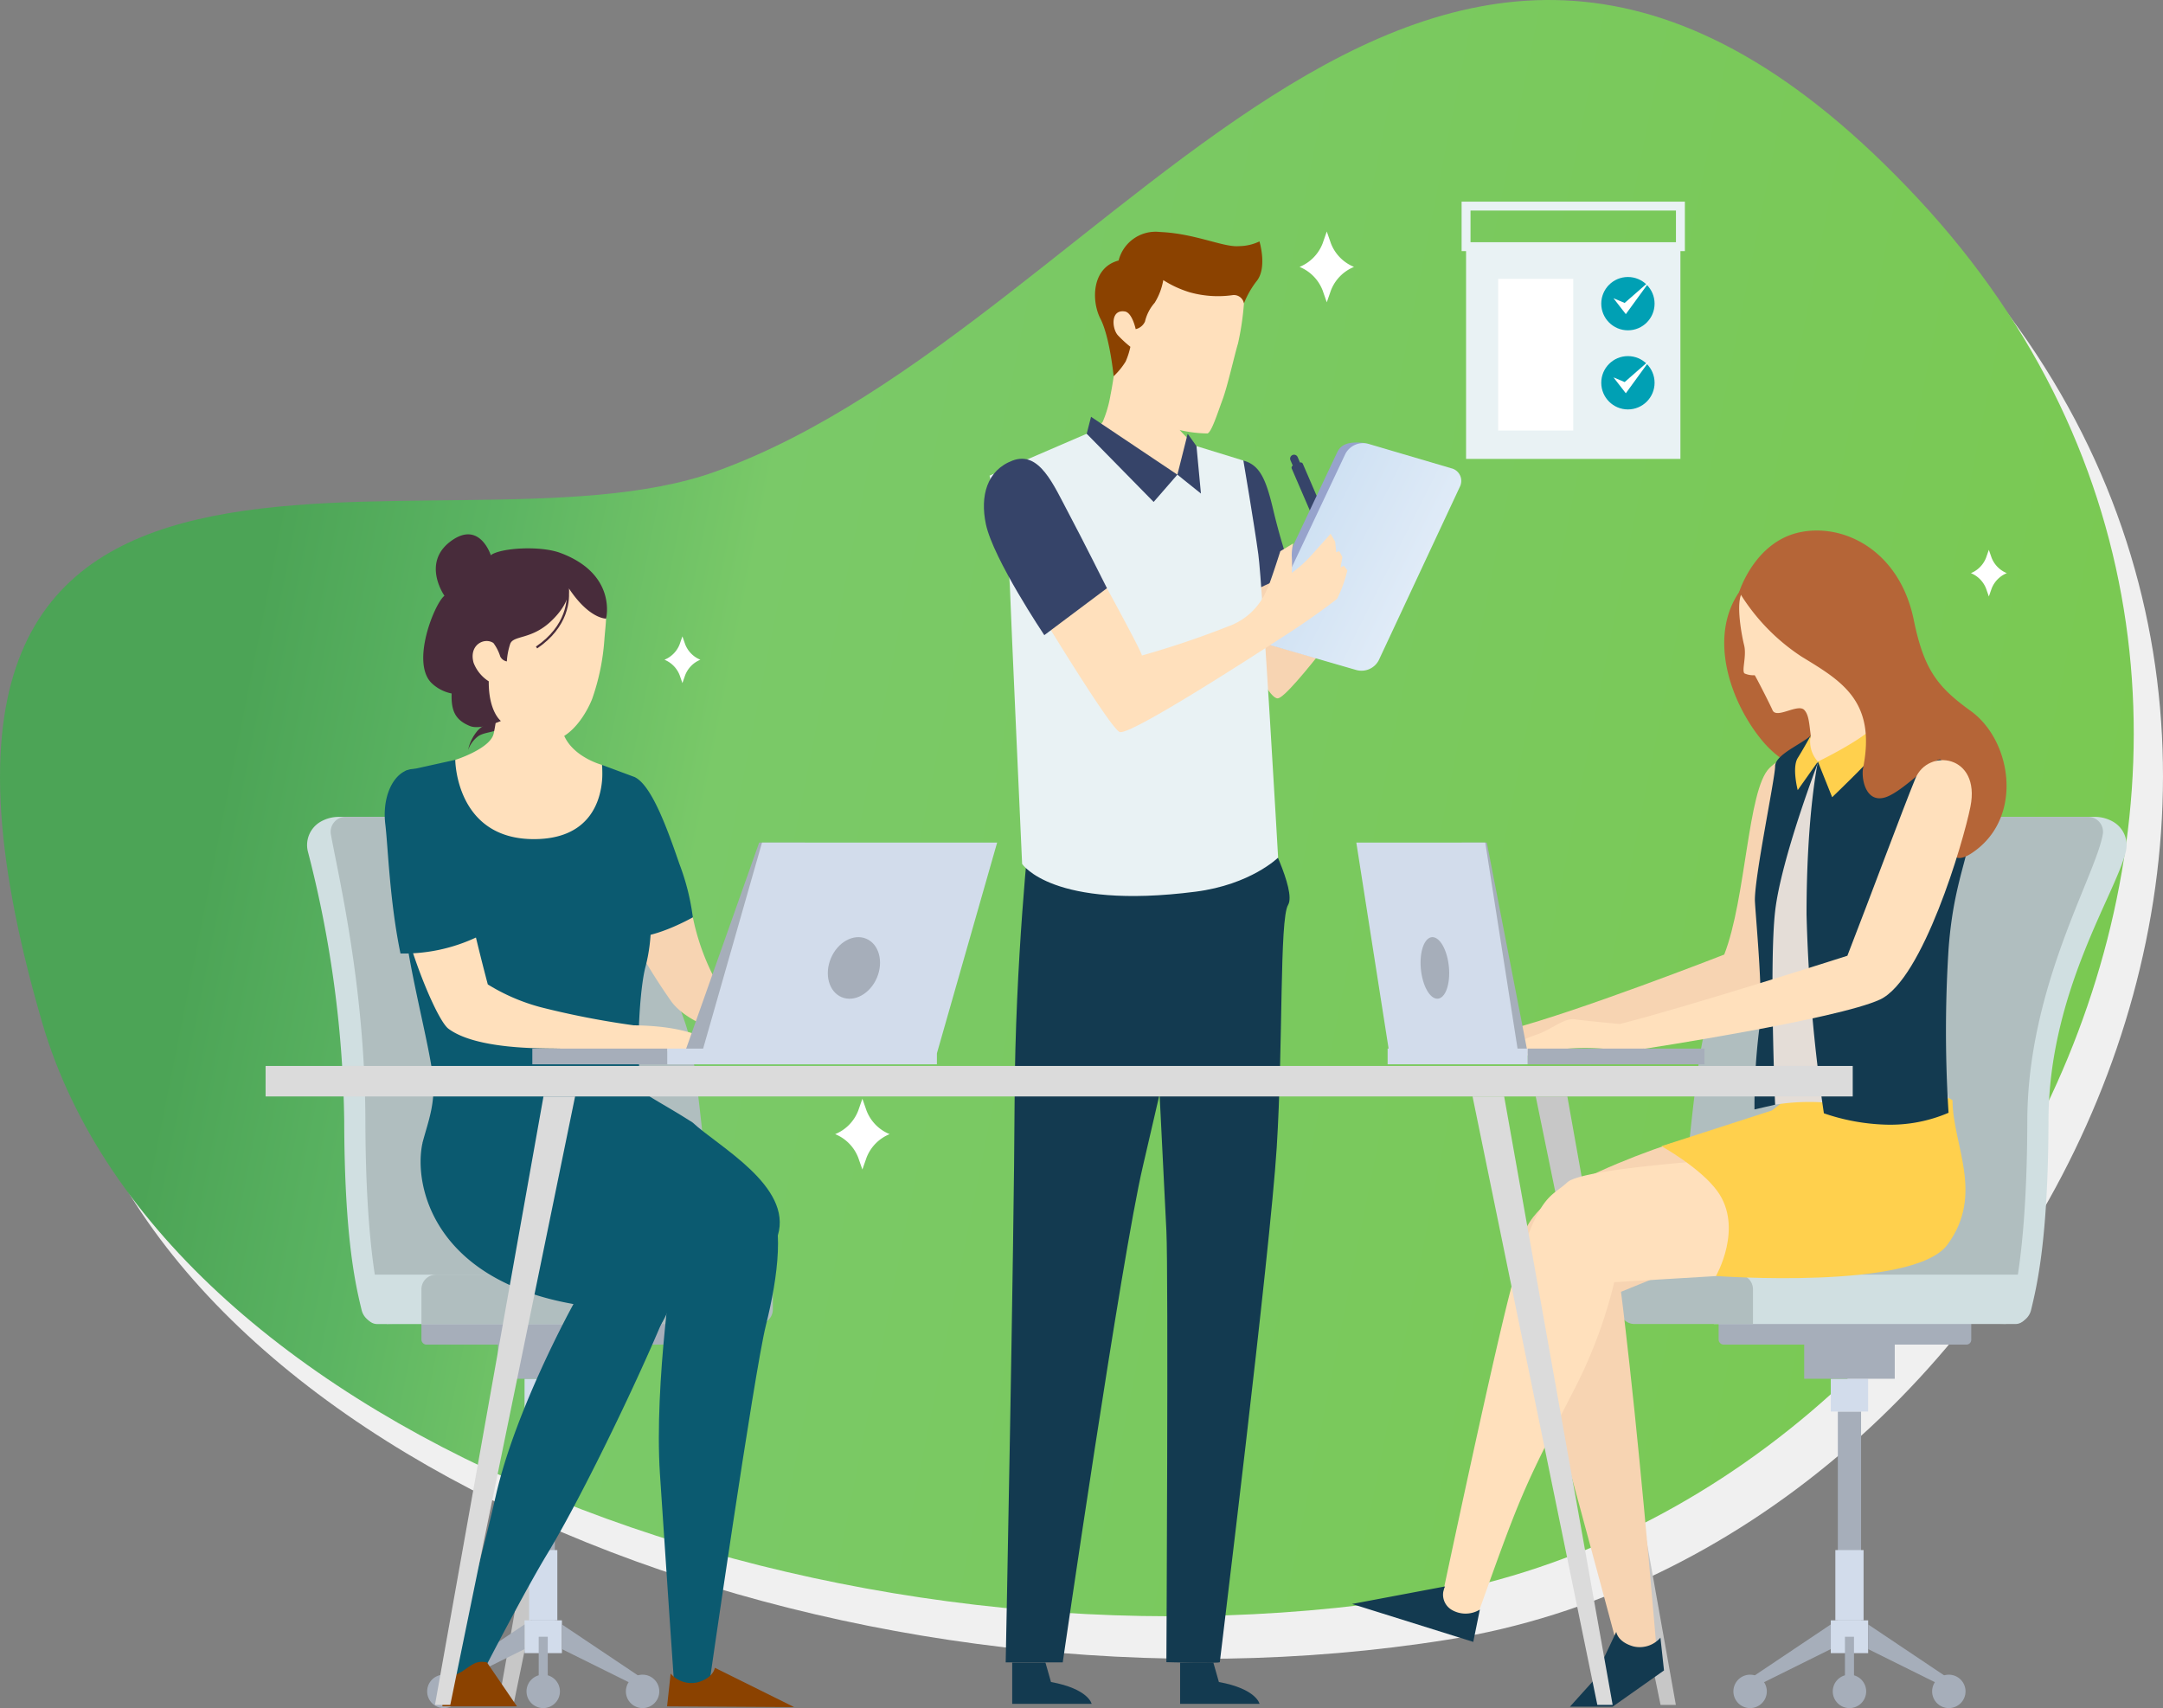 <svg id="OBJECTS" xmlns="http://www.w3.org/2000/svg" xmlns:xlink="http://www.w3.org/1999/xlink" viewBox="0 0 242.673 191.626"><rect x="0" y="0" width="242.673" height="191.626" fill="#808080" stroke="none"/><defs><style>.cls-1{fill:#f0f0f0;}.cls-2{fill:url(#linear-gradient);}.cls-3{fill:#fff;}.cls-4{fill:#c7c7c7;}.cls-5{fill:#482c3b;}.cls-6{fill:#a6aeba;}.cls-7{fill:#d2dceb;}.cls-8{fill:#d0dfe1;}.cls-9{fill:#b0bebf;}.cls-10{fill:#ffe0bc;}.cls-11{fill:#0b5a70;}.cls-12{fill:#f7d4b2;}.cls-13{fill:#8b4200;}.cls-14,.cls-21,.cls-25{fill:none;stroke-miterlimit:10;}.cls-14{stroke:#482c3b;}.cls-14,.cls-21{stroke-width:0.25px;}.cls-15{fill:#ffd04d;}.cls-16{fill:#b56537;}.cls-17{fill:#e4ddd7;}.cls-18{fill:#133a50;}.cls-19{fill:#364469;}.cls-20{fill:#e9f2f4;}.cls-21{stroke:#aebfde;}.cls-22{fill:#97a3cc;}.cls-23{fill:url(#linear-gradient-2);}.cls-24{fill:#dbdbdb;}.cls-25{stroke:#e9f2f4;}.cls-26{fill:#00a0b4;}</style><linearGradient id="linear-gradient" x1="152.574" y1="-36.225" x2="397.634" y2="-36.225" gradientTransform="matrix(-0.946, -0.19, 0.189, -0.945, 398.514, 103.642)" gradientUnits="userSpaceOnUse"><stop offset="0" stop-color="#7ac952"/><stop offset="0.489" stop-color="#7ac962"/><stop offset="0.665" stop-color="#7ac968"/><stop offset="0.79" stop-color="#5bb462"/><stop offset="0.892" stop-color="#4ca456"/><stop offset="0.978" stop-color="#4ca456"/><stop offset="1" stop-color="#4ca456"/></linearGradient><linearGradient id="linear-gradient-2" x1="365.24" y1="125.365" x2="389.536" y2="125.62" gradientTransform="matrix(-0.923, -0.32, 0.451, -0.927, 460.639, 301.257)" gradientUnits="userSpaceOnUse"><stop offset="0" stop-color="#eef4fb"/><stop offset="0.311" stop-color="#e3edf8"/><stop offset="1" stop-color="#cfe1f3"/></linearGradient></defs><title>details-2-office-team-work</title><path class="cls-1" d="M95.01,57.685c46.025-16.556,80.669-88.821,134.929-30.61s9.237,146.434-56.034,156.869-140.855-18-154.425-64.415C-3.709,40.223,64.135,68.791,95.01,57.685Z" transform="translate(-11.46 -0.001)"/><path class="cls-2" d="M91.727,52.907C137.753,36.352,172.4-35.914,226.659,22.3s9.237,146.434-56.034,156.869S29.77,161.169,16.2,114.754C-6.991,35.445,60.852,64.013,91.727,52.907Z" transform="translate(-11.46 -0.001)"/><path class="cls-3" d="M160.781,27.308l-0.466-1.335-0.466,1.335a4.661,4.661,0,0,1-2.589,2.636h0a4.66,4.66,0,0,1,2.589,2.636l0.466,1.335,0.466-1.335a4.661,4.661,0,0,1,2.589-2.636h0A4.661,4.661,0,0,1,160.781,27.308Z" transform="translate(-11.46 -0.001)"/><path class="cls-3" d="M108.679,124.6l-0.466-1.335-0.466,1.335a4.661,4.661,0,0,1-2.589,2.636h0a4.661,4.661,0,0,1,2.589,2.636l0.466,1.335,0.466-1.335a4.66,4.66,0,0,1,2.589-2.636h0A4.66,4.66,0,0,1,108.679,124.6Z" transform="translate(-11.46 -0.001)"/><path class="cls-3" d="M234.9,62.565l-0.308-.881-0.307.881A3.075,3.075,0,0,1,232.58,64.3h0a3.075,3.075,0,0,1,1.708,1.739l0.307,0.881,0.308-.881a3.075,3.075,0,0,1,1.708-1.739h0A3.075,3.075,0,0,1,234.9,62.565Z" transform="translate(-11.46 -0.001)"/><path class="cls-3" d="M88.329,72.275l-0.307-.881-0.307.881a3.074,3.074,0,0,1-1.708,1.739h0a3.075,3.075,0,0,1,1.708,1.739l0.307,0.881,0.307-.881a3.075,3.075,0,0,1,1.708-1.739h0A3.075,3.075,0,0,1,88.329,72.275Z" transform="translate(-11.46 -0.001)"/><polygon class="cls-4" points="55.891 191.267 57.608 191.267 71.611 123.007 68.064 123.007 55.891 191.267"/><polygon class="cls-4" points="188.018 191.267 186.301 191.267 172.298 123.007 175.845 123.007 188.018 191.267"/><path class="cls-5" d="M65.088,81.919a4.872,4.872,0,0,0-1.11,2.214,3.411,3.411,0,0,1,1.147-1.551c0.705-.448,1.642-0.387,2.353-0.826a3.83,3.83,0,0,0,1.307-1.9,5.383,5.383,0,0,1-1.817,1.053A3.649,3.649,0,0,0,65.088,81.919Z" transform="translate(-11.46 -0.001)"/><rect class="cls-6" x="59.643" y="158.357" width="2.607" height="25.264"/><rect class="cls-7" x="58.851" y="154.678" width="4.191" height="3.678"/><rect class="cls-7" x="59.364" y="173.898" width="3.165" height="7.884"/><rect class="cls-7" x="58.851" y="181.781" width="4.191" height="3.678"/><rect class="cls-6" x="55.866" y="147.715" width="10.16" height="6.963"/><rect class="cls-6" x="47.281" y="145.633" width="28.344" height="5.214" rx="0.541" ry="0.541"/><polygon class="cls-6" points="50.848 188.973 58.85 185.006 58.85 182.24 49.798 188.307 50.848 188.973"/><circle class="cls-6" cx="49.798" cy="189.751" r="1.875"/><circle class="cls-6" cx="60.946" cy="189.751" r="1.875"/><polygon class="cls-6" points="71.043 188.973 63.042 185.006 63.042 182.24 72.094 188.307 71.043 188.973"/><circle class="cls-6" cx="72.094" cy="189.751" r="1.875"/><rect class="cls-6" x="60.439" y="183.62" width="1.015" height="6.107"/><path class="cls-8" d="M54.029,148.49a1.983,1.983,0,0,1-1.994-1.509c-0.685-2.824-1.929-8.1-1.957-21.268a126.566,126.566,0,0,0-4.092-30.247,3.019,3.019,0,0,1,1.442-3.278h0a4.089,4.089,0,0,1,2.04-.545H74.725S85.108,110.216,86.47,116.58s3.264,30.793,3.264,30.793Z" transform="translate(-11.46 -0.001)"/><path class="cls-9" d="M54.853,148.539s-2.359-4.625-2.4-22.825c-0.032-14.986-3.01-27.332-3.869-32.1a1.675,1.675,0,0,1,1.653-1.972H77.1s10.383,18.573,11.745,24.937,3.264,30.793,3.264,30.793Z" transform="translate(-11.46 -0.001)"/><path class="cls-8" d="M79.355,148.542H53.785a1.309,1.309,0,0,1-1.309-1.309h0V143H79.355v5.537h0Z" transform="translate(-11.46 -0.001)"/><path class="cls-9" d="M96.528,148.542H58.741v-3.9A1.639,1.639,0,0,1,60.38,143H96.528a1.639,1.639,0,0,1,1.639,1.639h0V146.9a1.639,1.639,0,0,1-1.637,1.641h0Z" transform="translate(-11.46 -0.001)"/><path class="cls-10" d="M62.544,85.247s3.907-1.237,4.3-2.937c0.32-1.381.83-5.671,0.83-5.671h6.814a31.86,31.86,0,0,0,0,5.074c0.648,3.086,4.519,4.1,4.519,4.1l0.552,9.643-10.043,8.42L59.825,94.14Z" transform="translate(-11.46 -0.001)"/><path id="_Path_" data-name=" Path " class="cls-10" d="M78.125,66.13c1.718,2.292,1.368,2.616,1.132,5.773A25.478,25.478,0,0,1,77.9,78.4c-0.463,1.19-2.886,6.307-7.206,4.439a13.291,13.291,0,0,1-5.886-5.331,17.071,17.071,0,0,1-.921-5.736c-0.044-2.1-.054-4.824.021-6.39C64.176,59.852,74.982,61.936,78.125,66.13Z" transform="translate(-11.46 -0.001)"/><path class="cls-11" d="M89.371,131.117c3.72-.806,5.792.39,8.021,3.064s1.337,9.137,0,14.485-6.463,40.98-6.463,40.98H87.141s-0.973-14.04-1.641-24.291,1.62-24.935,1.62-24.935l-14.465-9.3S86.03,131.841,89.371,131.117Z" transform="translate(-11.46 -0.001)"/><path class="cls-11" d="M89.193,125.954c2.84,2.652,11.2,7.123,9.533,12.651l-11.2,4.746s-11.38-4.125-14.871-12.235l-3.49-8.11,7.5-2.984Z" transform="translate(-11.46 -0.001)"/><path class="cls-11" d="M81.013,133.081c2.06,1.488,7.627,3.938,6.513,10.271-0.568,3.23-9.674,22.74-14.648,30.939-2.535,4.179-7.05,12.925-7.05,12.925l-4.234,1.012s3.262-10.616,5.49-20.421S75.8,146.3,75.8,146.3a66.89,66.89,0,0,0-8.357-4.794c-3.566-1.56-5.484-2.2-.136-7.321S77,130.183,81.013,133.081Z" transform="translate(-11.46 -0.001)"/><path class="cls-12" d="M89.193,102.911a26.168,26.168,0,0,0,2.2,6.4c0.89,1.553,19.259,8.323,19.259,8.323H99.922s-10.213-1.339-13.127-5.256a70.742,70.742,0,0,1-5.616-9.472h8.014Z" transform="translate(-11.46 -0.001)"/><path class="cls-11" d="M82.614,87.156c1.9,0.845,3.655,5.645,5.058,9.735a26.27,26.27,0,0,1,1.521,6.02s-4.909,2.807-7.513,2.105c0,0-2.473-8.884-.77-13.372Z" transform="translate(-11.46 -0.001)"/><path class="cls-11" d="M73.143,126.275c5.352-.214,10.7-0.344,16.051-0.321-2.6-1.686-4.9-2.861-5.4-3.361-1.114-1.114-.736-11.04.083-14.124s0.769-6.656.176-8.247-1.444-13.066-1.444-13.066L79,85.815s1.106,8.325-7.642,8.325c-8.783,0-8.821-8.893-8.821-8.893l-5.6,1.24s-0.413,10.84-.205,15.759,2.545,13.439,3.213,17.9c0.52,3.469-.443,5.59-1.106,8.145A35.584,35.584,0,0,1,73.143,126.275Z" transform="translate(-11.46 -0.001)"/><path class="cls-13" d="M66.091,186.5c-1.2-.24-1.628.24-2.711,0.962a4.569,4.569,0,0,1-2.285.721v3.247h8.364Z" transform="translate(-11.46 -0.001)"/><path class="cls-13" d="M91.659,187.1s-0.122,1.126-1.926,1.634a3.069,3.069,0,0,1-3.031-.982l-0.4,3.678,14.257,0.085Z" transform="translate(-11.46 -0.001)"/><path class="cls-10" d="M91.909,116.79c-1.6-.19-3.138-1.688-9.34-1.762A95.52,95.52,0,0,1,72.1,112.99a22.021,22.021,0,0,1-5.912-2.551s-2.273-8.474-3.14-13.849c-2.521-.277-5.035-0.6-7.533-1.023-0.089,6.712,4.666,18.646,6.249,19.836,3.081,2.318,10.322,2.2,12.061,2.234,4.028,0.073,21.192.536,21.192,0.536S96.336,117.316,91.909,116.79Z" transform="translate(-11.46 -0.001)"/><path class="cls-11" d="M65.067,105.079s-2.284-13.411-2.945-14.822C58.7,82.964,54,86.85,54.692,92.493c0.294,2.4.481,8.612,1.7,14.477A19.128,19.128,0,0,0,65.067,105.079Z" transform="translate(-11.46 -0.001)"/><polygon class="cls-6" points="76.794 118.173 83.553 118.173 90.312 94.525 85.173 94.525 76.794 118.173"/><polygon class="cls-7" points="78.734 118.173 105.113 118.173 111.872 94.525 85.493 94.525 78.734 118.173"/><rect class="cls-7" x="74.853" y="117.638" width="30.26" height="1.764"/><rect class="cls-6" x="59.723" y="117.638" width="15.13" height="1.764"/><ellipse class="cls-6" cx="107.265" cy="108.59" rx="3.557" ry="2.803" transform="translate(-45.933 165.227) rotate(-67.133)"/><path class="cls-11" d="M58.847,128.287c-1,4.8,1.361,15.273,16.953,18.01l8.9,3.6a11.719,11.719,0,0,0,2.425-9.479c-1.115-5.5-7.359-7.59-11.473-14.24,0,0-6.463-2.7-10.616-1.256A18.431,18.431,0,0,0,58.847,128.287Z" transform="translate(-11.46 -0.001)"/><path class="cls-5" d="M79.459,69.4s-1.876.073-4.181-3.4c0,0,.248,1.573-1.994,3.692s-4.253,1.545-4.591,2.568a7.772,7.772,0,0,0-.369,1.943,1.029,1.029,0,0,1-.74-0.554,5.067,5.067,0,0,0-.769-1.513c-1.024-.678-2.784.231-2.22,2.224a4.267,4.267,0,0,0,1.7,2.076c-0.026,3.4,1.362,4.448,1.362,4.448s-2.3,1.045-3.476.566C62.5,80.761,62.069,79.7,62.13,77.8a4.523,4.523,0,0,1-2.254-1.172c-2.349-2.331.36-8.971,1.448-9.791,0,0-2.568-3.637.659-6.08,3.274-2.479,4.539,1.528,4.539,1.528,1.087-.82,5.545-1.1,7.816-0.25C80.73,64.419,79.459,69.4,79.459,69.4Z" transform="translate(-11.46 -0.001)"/><path class="cls-14" d="M75.126,65.963c0.2,1.3.01,4.317-3.47,6.679" transform="translate(-11.46 -0.001)"/><rect class="cls-6" x="206.193" y="158.356" width="2.607" height="25.264"/><rect class="cls-7" x="205.401" y="154.678" width="4.191" height="3.678"/><rect class="cls-7" x="205.914" y="173.897" width="3.165" height="7.884"/><rect class="cls-7" x="205.401" y="181.782" width="4.191" height="3.678"/><rect class="cls-6" x="202.417" y="147.715" width="10.16" height="6.963"/><rect class="cls-6" x="192.817" y="145.633" width="28.344" height="5.214" rx="0.541" ry="0.541"/><polygon class="cls-6" points="217.594 188.973 209.593 185.006 209.593 182.24 218.645 188.307 217.594 188.973"/><circle class="cls-6" cx="218.645" cy="189.751" r="1.875"/><circle class="cls-6" cx="207.497" cy="189.751" r="1.875"/><polygon class="cls-6" points="197.399 188.973 205.401 185.006 205.401 182.24 196.349 188.307 197.399 188.973"/><circle class="cls-6" cx="196.349" cy="189.751" r="1.875"/><rect class="cls-6" x="206.989" y="183.621" width="1.015" height="6.107"/><path class="cls-8" d="M237.334,148.49a1.983,1.983,0,0,0,1.994-1.509c0.685-2.824,1.929-8.1,1.957-21.268,0.031-14.535,7.65-25.588,8.691-30.247a3.019,3.019,0,0,0-1.442-3.278h0a4.089,4.089,0,0,0-2.04-.545H216.638s-10.383,18.573-11.745,24.937-3.264,30.793-3.264,30.793Z" transform="translate(-11.46 -0.001)"/><path class="cls-9" d="M236.51,148.539s2.359-4.625,2.4-22.825c0.032-14.986,7.608-27.332,8.467-32.1a1.675,1.675,0,0,0-1.653-1.972H214.259s-10.383,18.573-11.745,24.937-3.264,30.793-3.264,30.793Z" transform="translate(-11.46 -0.001)"/><path class="cls-8" d="M203.739,143h35.148v4.228a1.309,1.309,0,0,1-1.309,1.309H203.739V143h0Z" transform="translate(-11.46 -0.001)"/><path class="cls-9" d="M194.835,143h11.657a1.639,1.639,0,0,1,1.639,1.639h0v3.9h-13.3A1.638,1.638,0,0,1,193.2,146.9v-2.259A1.639,1.639,0,0,1,194.835,143Z" transform="translate(-11.46 -0.001)"/><path class="cls-12" d="M209.966,86.18c-2.433,2.422-2.6,14.593-5.059,20.91,0,0-16.775,6.558-24.421,8.484l2.654,2.8s22.729-5.463,25.611-7.381c4.406-2.931,6.967-14.791,7.387-20.724S212.509,83.649,209.966,86.18Z" transform="translate(-11.46 -0.001)"/><path class="cls-12" d="M182.351,116.014l-1.865-.439s-3.836-.351-5.064-0.526-2.7,1.228-4.374,1.754a15.973,15.973,0,0,0-3.3,1.569h1.34l2.733,0.448,2.464-.448a24.252,24.252,0,0,1,4.626,0,20,20,0,0,0,4.233,0Z" transform="translate(-11.46 -0.001)"/><path class="cls-12" d="M198.953,128.28c-5.205,1.725-11.589,4.491-13.458,6.23s-5.552,4.208-2.582,13.765c1.9,6.106,10.171,37.039,10.171,37.039l4.192-.746s-1.489-17.923-2.981-31.332c-0.723-6.5-.969-8.313-0.969-8.313l5.627-2.291c7.133-2.931,4.688-15.182,4.688-15.182Z" transform="translate(-11.46 -0.001)"/><path class="cls-10" d="M187.3,132.643c-1.869,1.739-3.191,1.157-6,10.763-1.793,6.138-8.332,37.093-8.332,37.093l3.906,1.7c5.282-14.8,5.275-14.782,11.447-26.791a53.44,53.44,0,0,0,4.245-11.563l11.409-.685c7.133-2.931,4.688-13.343,4.688-13.343S189.17,130.9,187.3,132.643Z" transform="translate(-11.46 -0.001)"/><path class="cls-15" d="M230.52,123.439c0,5,3.618,10.52-.575,16.2-3.792,5.141-25.967,3.511-25.967,3.511s3.128-5.417.158-9.518c-1.9-2.621-6.274-5.048-6.274-5.048l12.4-4.007,9.959-7.736Z" transform="translate(-11.46 -0.001)"/><path class="cls-16" d="M218.077,85.077c-0.671,2.28-5.428,2.235-8.941-2.022s-6.057-11.513-2.552-16.639,8.193,4.8,9.79,10.082A37.061,37.061,0,0,1,218.077,85.077Z" transform="translate(-11.46 -0.001)"/><path class="cls-10" d="M207.007,66.344c-0.942,1.119-.04,5.381.125,6.014,0.319,1.224-.3,2.909.053,3.193a2.417,2.417,0,0,0,1.135.2c0.064,0.015,1.715,3.253,2.007,3.924,0.445,1.021,2.839-.788,3.563-0.022,0.525,0.556.548,1.585,0.726,2.862l-1.4,5.653,11.424-2.2a55.679,55.679,0,0,1-4.186-7.237c-0.852-2.271.213-4.754-.071-7.805s-1.646-6.972-5.96-7.379A8.554,8.554,0,0,0,207.007,66.344Z" transform="translate(-11.46 -0.001)"/><path class="cls-17" d="M210.62,123.931a24.212,24.212,0,0,1,7.654,0c4.752,0.636,11.795-.7,11.795-0.7s-2.886-14.881-2.709-21.631,0.711-14.031.711-14.031l-12.655-2.131s-3.064,1.1-4.8,6.039S209.159,117.744,210.62,123.931Z" transform="translate(-11.46 -0.001)"/><path class="cls-18" d="M214.616,82.511c-0.932.933-4,2.131-4,3.463s-2.4,12.788-2.264,15.186,1.014,11.508.481,14.305a69.889,69.889,0,0,0-.533,9l2.316-.533s-0.666-15.844,0-21.7,4.8-16.651,4.8-16.651l-1.554-.533Z" transform="translate(-11.46 -0.001)"/><path class="cls-18" d="M219.221,85.575l-3.8-.133s-1.28,5.861-1.28,17.147a182.283,182.283,0,0,0,1.946,22.309,23.369,23.369,0,0,0,6.944,1.273,16.562,16.562,0,0,0,7.042-1.332,145.591,145.591,0,0,1,0-18.35c0.666-9.058,3.088-11.118,2.62-17.051-0.776-9.84-9.68-6.394-9.68-6.394Z" transform="translate(-11.46 -0.001)"/><path class="cls-15" d="M215.415,85.442s6.128-2.931,7.06-4.8a6.343,6.343,0,0,1,.533,2.4c-0.133.8-5.994,6.394-5.994,6.394Z" transform="translate(-11.46 -0.001)"/><path class="cls-16" d="M220.491,86.141c1.5-7.563-2.52-9.787-6.919-12.483a22.8,22.8,0,0,1-6.988-7.243s1.7-5.535,6.67-6.67,11.311,1.962,12.914,9.792c1.136,5.551,2.622,7.508,6.386,10.218,4.54,3.269,5.9,11.6.6,15.615-4.9,3.714-2.067-5.107-3.885-10.059-0.308-.838-4.118,3.421-6.246,4.126C220.793,90.177,220.25,87.358,220.491,86.141Z" transform="translate(-11.46 -0.001)"/><path class="cls-15" d="M214.616,82.511a3.327,3.327,0,0,0,.8,2.931l-2.264,3.2s-0.666-2.531,0-3.6S214.616,82.511,214.616,82.511Z" transform="translate(-11.46 -0.001)"/><path class="cls-18" d="M192.792,183.072s0.122,1.126,1.926,1.634a3.069,3.069,0,0,0,3.031-.982l0.4,3.678-5.761,4.062H187.6l2.589-2.873Z" transform="translate(-11.46 -0.001)"/><path class="cls-18" d="M173.588,177.977a1.978,1.978,0,0,0,.715,2.61,3.069,3.069,0,0,0,3.186-.013L176.75,184.2l-13.6-4.256Z" transform="translate(-11.46 -0.001)"/><path class="cls-10" d="M226.359,87.324c-1.315,3.171-5.176,13.585-7.637,19.9,0,0-17.876,5.726-25.522,7.652l2.654,2.8s21.8-3.338,26.531-5.542c4.8-2.235,9.34-17.609,10.146-21.643C233.694,84.659,227.775,83.9,226.359,87.324Z" transform="translate(-11.46 -0.001)"/><path class="cls-10" d="M195.059,115.318l-1.865-.438s-3.836-.351-5.064-0.526-2.7,1.228-4.374,1.754a15.966,15.966,0,0,0-3.3,1.569h1.34l2.733,0.448,2.465-.448a24.251,24.251,0,0,1,4.626,0,20.007,20.007,0,0,0,4.233,0Z" transform="translate(-11.46 -0.001)"/><path class="cls-19" d="M157.629,52.036l4.85,11.245-1.244.536-4.852-11.251a0.252,0.252,0,0,1,.131-0.331h0L157.3,51.9A0.252,0.252,0,0,1,157.629,52.036Z" transform="translate(-11.46 -0.001)"/><path class="cls-19" d="M157.6,54.784l0.809-.349-1.361-3.155a0.441,0.441,0,0,0-.579-0.23h0a0.441,0.441,0,0,0-.23.579Z" transform="translate(-11.46 -0.001)"/><path class="cls-12" d="M148.315,65.314s4.768,13.1,6.5,13.034c1.3-.047,10.019-11.961,11.422-14.024s4.125-6.909,4.125-6.909l-3.547-1.1s-6.1,7.352-7.672,8.672-2.227,1.815-2.227,1.815L155.1,61.843Z" transform="translate(-11.46 -0.001)"/><path class="cls-19" d="M150.952,51.67c1.92,0.511,2.583,2.219,3.408,5.746a70.237,70.237,0,0,0,2.024,6.855l-6.314,2.941s-1.139-6.269-1.559-10.229S149.277,51.224,150.952,51.67Z" transform="translate(-11.46 -0.001)"/><path class="cls-18" d="M125.022,186.514v4.638h8.913s-0.335-1.679-4.562-2.453l-0.622-2.184h-3.729Z" transform="translate(-11.46 -0.001)"/><path class="cls-18" d="M143.859,186.514v4.638h8.913s-0.335-1.679-4.562-2.453l-0.622-2.184h-3.729Z" transform="translate(-11.46 -0.001)"/><path class="cls-18" d="M126.97,93s-1.622,14.746-1.679,30.587-1,62.912-1,62.912h6.4s6.6-45.487,8.994-55.67,8.632-37.638,8.632-37.638Z" transform="translate(-11.46 -0.001)"/><path class="cls-10" d="M136.805,39.449s-0.414,3.225-.754,4.866a13.118,13.118,0,0,1-.873,3.007,36.8,36.8,0,0,1-3.957,4.494s10.607,5.6,13.725,5.6,2.025-6.255,2.025-6.255-3.4-2.687-3.907-4.045a30.536,30.536,0,0,1-.789-5.29Z" transform="translate(-11.46 -0.001)"/><path class="cls-18" d="M140.881,109.183s1.2,24.138,1.439,28.89,0,48.4,0,48.4,5.995,0.162,5.995,0,5.652-46.03,6.384-57.741,0.3-25.593,1.275-27.213-2.624-8.445-2.624-8.445l-8.485,2.263Z" transform="translate(-11.46 -0.001)"/><path class="cls-20" d="M133.381,48.663l-10.9,4.7s2.156,8.826,2.276,12.334,1.378,31.219,1.378,31.219,3.348,5.186,19.456,3.121c6.211-.8,9.265-3.824,9.265-3.824s-1.741-30.516-2.221-34.024-1.678-10.523-1.678-10.523L145.7,50.049l-2.144,3.2Z" transform="translate(-11.46 -0.001)"/><path class="cls-21" d="M146.369,94.63" transform="translate(-11.46 -0.001)"/><path class="cls-21" d="M143.554,53.251" transform="translate(-11.46 -0.001)"/><polygon class="cls-19" points="122.407 46.761 132.094 53.25 129.431 56.311 121.921 48.662 122.407 46.761"/><polygon class="cls-19" points="132.094 53.25 134.736 55.371 134.238 50.052 133.249 48.662 132.094 53.25"/><path id="_Path_2" data-name=" Path 2" class="cls-22" d="M153.759,72.27l9.312,2.69a2.177,2.177,0,0,0,2.484-1.1l9.068-19.375a1.449,1.449,0,0,0-.961-2.071l-9.23-2.727c-1.681-.165-2.521.163-2.947,1.055L152.4,69.97C151.971,70.872,152.134,71.5,153.759,72.27Z" transform="translate(-11.46 -0.001)"/><path id="_Path_3" data-name=" Path 3" class="cls-23" d="M154.289,72.465l9.357,2.708a2.186,2.186,0,0,0,2.5-1.1l9.1-19.462a1.455,1.455,0,0,0-.97-2.078L165,49.8a2.25,2.25,0,0,0-2.589,1.1l-9.165,19.4A1.519,1.519,0,0,0,154.289,72.465Z" transform="translate(-11.46 -0.001)"/><path class="cls-10" d="M127.259,67.253s8.658,14.37,9.813,14.865,16.093-9.231,18.9-11.046,5.152-3.6,5.5-3.887a14.96,14.96,0,0,0,1.155-3.207,4.529,4.529,0,0,1-.392-0.516l-0.371.2,0.2-1.165-0.351-.66-0.34.113-0.114-1.179-0.516-.887s-1.471,1.664-2.379,2.654a13.416,13.416,0,0,1-1.98,1.732,14.313,14.313,0,0,0,0-1.9,5.382,5.382,0,0,1,.165-1.4l-1.447.87s-1.275,4.022-1.523,4.34a7.343,7.343,0,0,1-4.372,4.112,101.767,101.767,0,0,1-9.647,3.252c0.245-.035-5.648-10.739-5.648-10.739Z" transform="translate(-11.46 -0.001)"/><path class="cls-19" d="M122.068,58.8c0.824,3.914,6.555,12.456,6.555,12.456l7.029-5.267s-2.752-5.5-4.288-8.385c-1.7-3.191-3.285-7.067-6.293-5.936C122.167,52.757,121.408,55.662,122.068,58.8Z" transform="translate(-11.46 -0.001)"/><path class="cls-10" d="M149.128,31.2c0.75,0.679,1.994,2.045,1.894,2.842a31.19,31.19,0,0,1-.664,4.481c-0.4,1.321-1.171,4.786-1.736,6.307s-1.217,3.608-1.685,3.8a14.519,14.519,0,0,1-5.345-1.1c-0.773-.567-4.868-5.068-4-8.4,0,0-1.074.14-1.733-3.151-0.172-.858,3.316-3.3,3.859-4.148,1.318-2.068,6.127-.44,7.5-0.334A2.877,2.877,0,0,0,149.128,31.2Z" transform="translate(-11.46 -0.001)"/><path class="cls-13" d="M151.022,34.038a1.141,1.141,0,0,0-1.327-.918l-0.009,0a11.708,11.708,0,0,1-4.757-.331,11.958,11.958,0,0,1-2.958-1.364,7.158,7.158,0,0,1-.966,2.547,4.85,4.85,0,0,0-1.086,2.1,1.5,1.5,0,0,1-1.043.853s-0.386-1.852-1.216-1.982c-1.645-.258-1.446,1.963-0.769,2.686a13.668,13.668,0,0,0,1.389,1.278,8.459,8.459,0,0,1-.527,1.645,7.923,7.923,0,0,1-1.35,1.656s-0.434-4.417-1.479-6.443-0.98-5.753,2.037-6.537a4.281,4.281,0,0,1,4.654-3.2c3.965,0.169,7.132,1.753,8.88,1.585a5.375,5.375,0,0,0,2.267-.529s0.873,2.867-.264,4.387A10.046,10.046,0,0,0,151.022,34.038Z" transform="translate(-11.46 -0.001)"/><polygon class="cls-6" points="171.406 118.173 167.699 118.173 163.992 94.525 166.811 94.525 171.406 118.173"/><polygon class="cls-7" points="170.342 118.173 155.875 118.173 152.169 94.525 166.635 94.525 170.342 118.173"/><rect class="cls-7" x="155.681" y="117.637" width="15.725" height="1.764"/><rect class="cls-6" x="171.406" y="117.637" width="19.826" height="1.764"/><path class="cls-6" d="M173.859,107.5c0.419,1.81.124,3.766-.658,4.367s-1.756-.378-2.174-2.189-0.124-3.766.658-4.367S173.438,105.69,173.859,107.5Z" transform="translate(-11.46 -0.001)"/><rect class="cls-24" x="29.798" y="119.585" width="178.065" height="3.422"/><polygon class="cls-24" points="48.801 191.267 50.518 191.267 64.521 123.007 60.974 123.007 48.801 191.267"/><polygon class="cls-24" points="180.928 191.267 179.21 191.267 165.208 123.007 168.755 123.007 180.928 191.267"/><rect class="cls-20" x="164.482" y="27.672" width="24.049" height="23.81"/><rect class="cls-3" x="168.085" y="31.288" width="8.422" height="17.012"/><rect class="cls-25" x="164.482" y="23.122" width="24.049" height="4.55"/><circle class="cls-26" cx="182.641" cy="34.066" r="2.991"/><polygon class="cls-3" points="182.405 35.243 181.021 33.462 182.275 33.986 185.158 31.465 182.405 35.243"/><circle class="cls-26" cx="182.641" cy="42.941" r="2.991"/><polygon class="cls-3" points="182.405 44.119 181.021 42.337 182.275 42.862 185.158 40.34 182.405 44.119"/></svg>